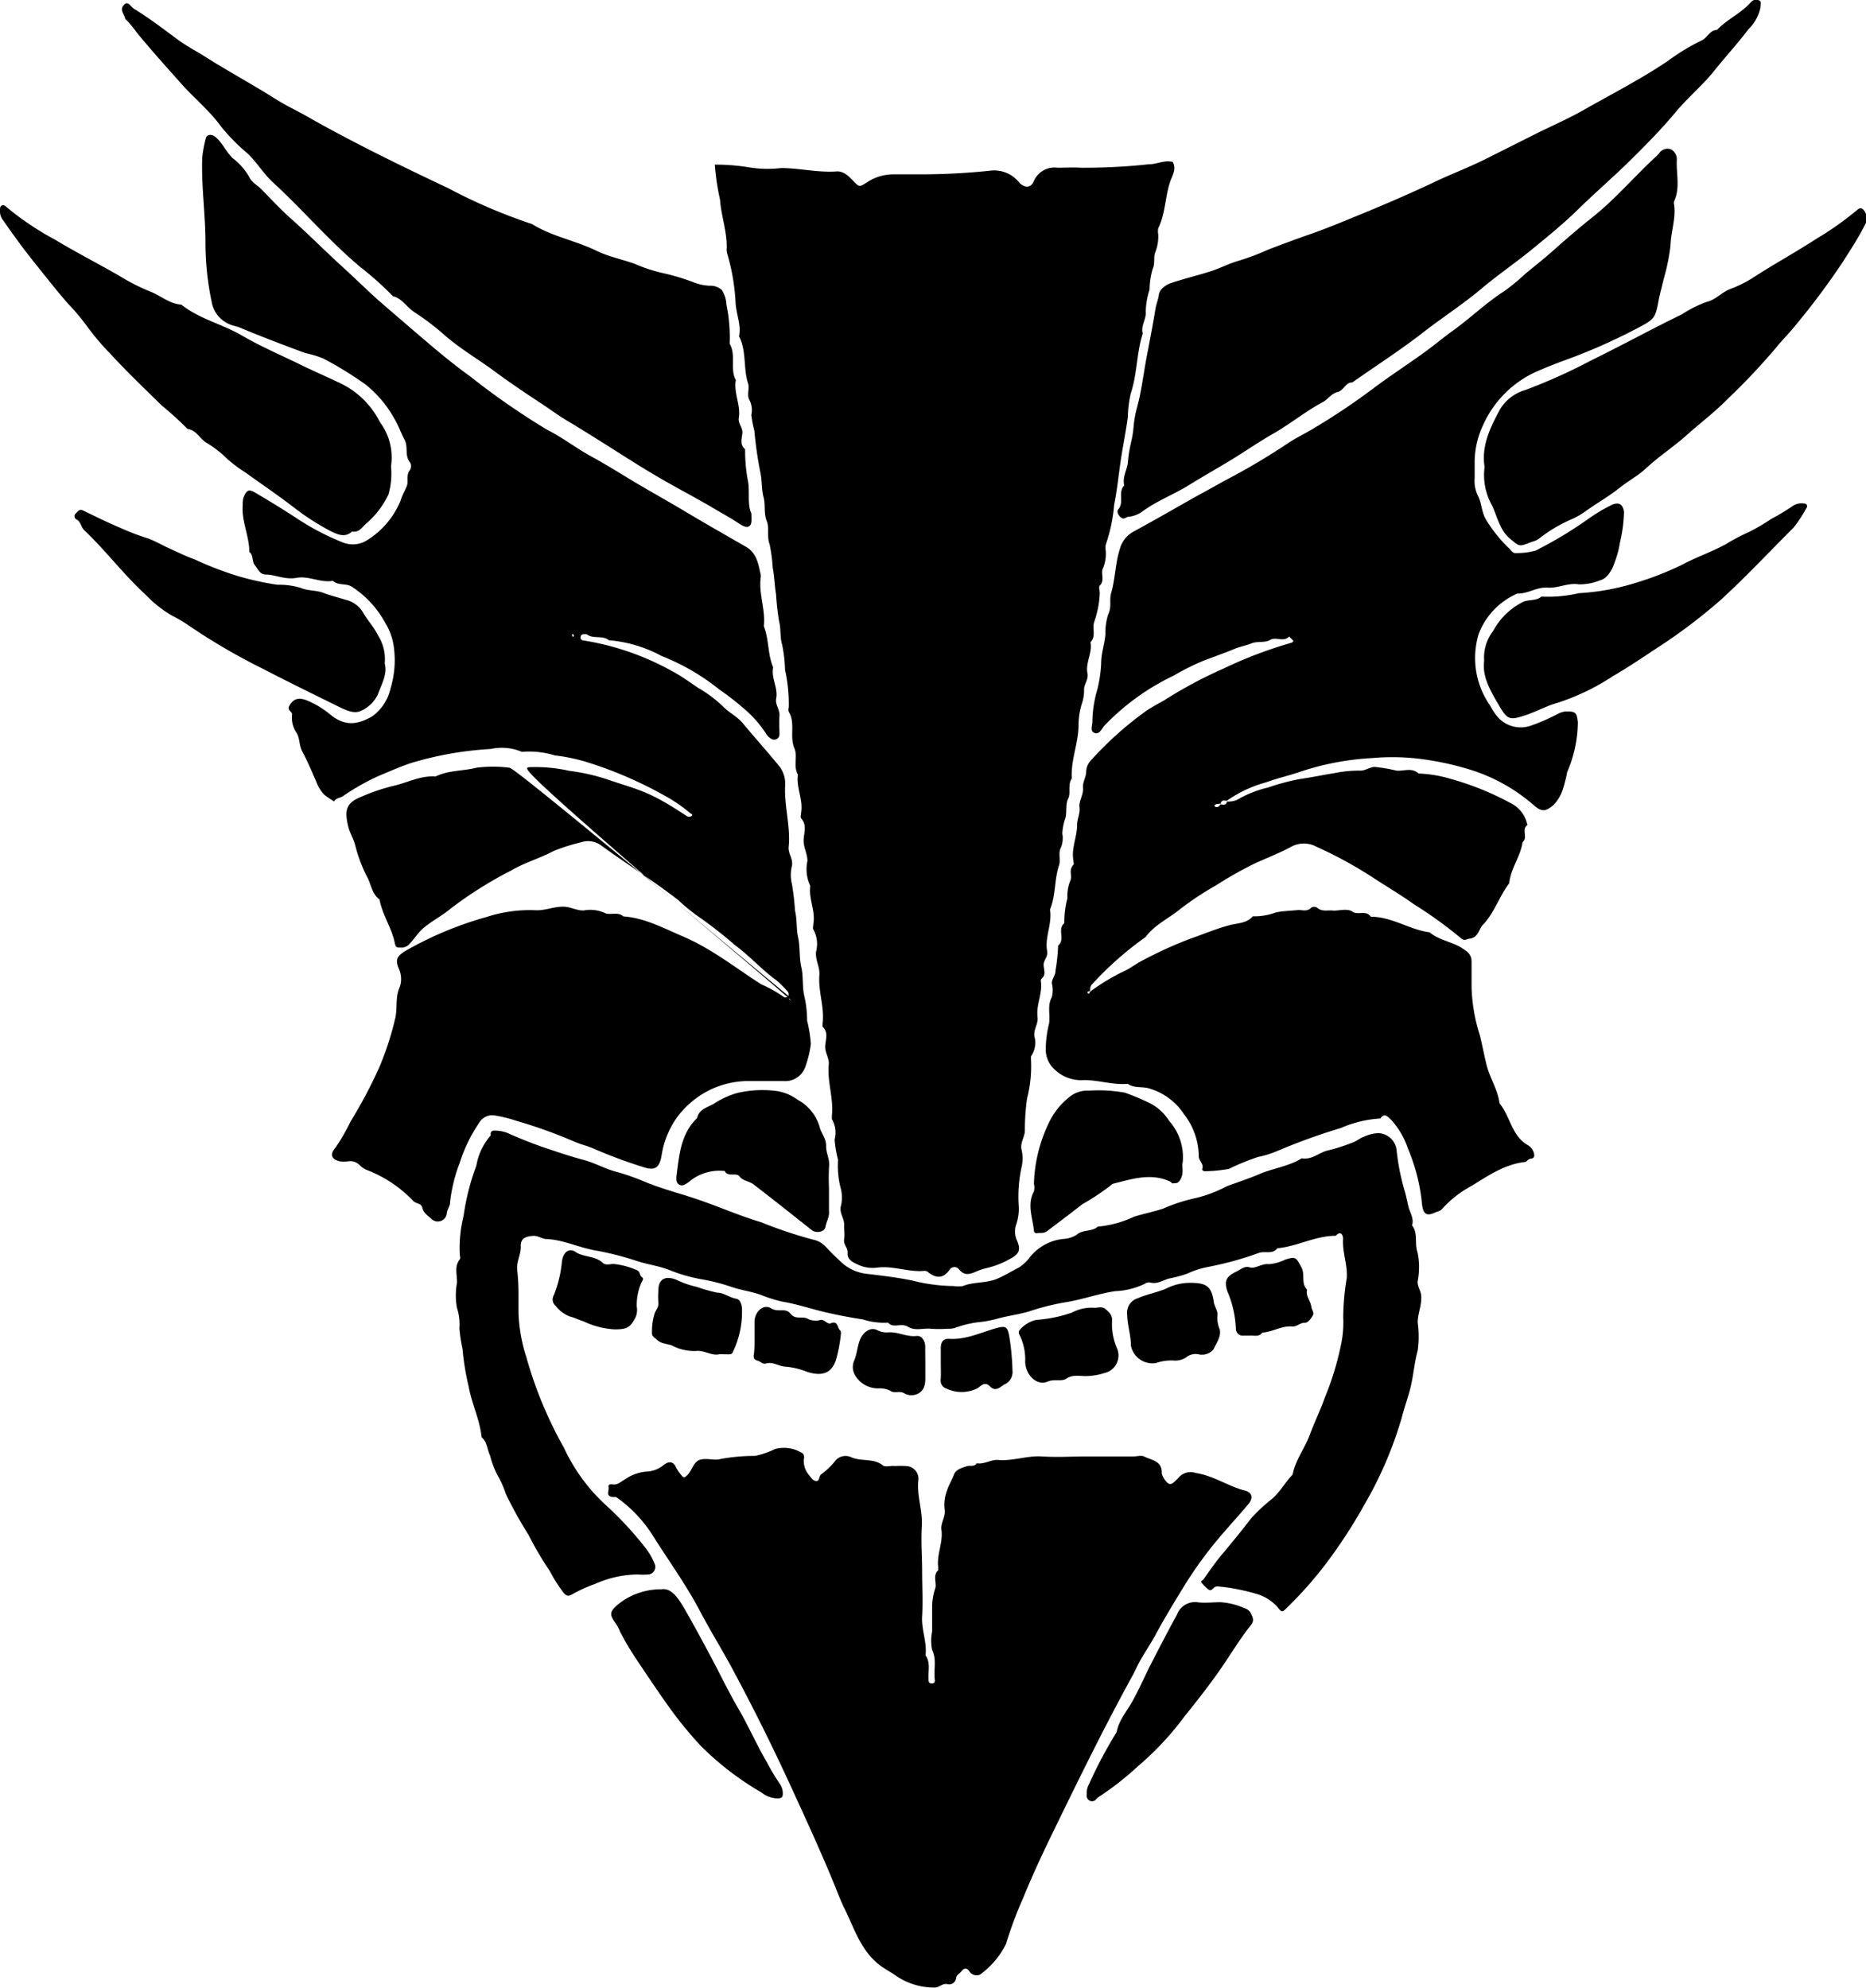 <svg xmlns="http://www.w3.org/2000/svg" viewBox="0 0 174.9 186.3"><title>tikione</title><g id="Layer_2" data-name="Layer 2"><g id="Layer_1-2" data-name="Layer 1"><g id="Cubjav"><path d="M67,15.43a19,19,0,0,1,3.31.27,10.71,10.71,0,0,0,2.89.05c1.76,0,3.49.45,5.27.31.69,0,1.15.53,1.61,1s.49.46,1.12.07a4.48,4.48,0,0,1,2.43-.79c.83,0,1.65,0,2.47,0A62.72,62.72,0,0,0,92.77,16a3,3,0,0,1,2.75,1.09l.1.11c.49.42,1,.4,1.27-.2a2.1,2.1,0,0,1,2.24-1.28c.72,0,1.46-.05,2.18,0a57.27,57.27,0,0,0,6.42-.33c.72,0,1.43-.42,2.19-.21.39.68-.07,1.32-.25,1.87-.47,1.42-.44,3-1.11,4.34a1.54,1.54,0,0,0,0,.57,4.06,4.06,0,0,1-.26,1.64c-.22.48,0,1.06-.27,1.63a7.21,7.21,0,0,0-.28,1.91,7.06,7.06,0,0,0-.36,2.05c.08.7-.49,1.33-.28,2.06-.59,1.83-.51,3.8-1.13,5.64a11.13,11.13,0,0,0-.27,2.2c-.18,1.38-.47,2.74-.67,4.11s-.34,2.76-.61,4.11a15.39,15.39,0,0,1-.79,3.74,1.78,1.78,0,0,0,0,.57,3.5,3.5,0,0,1-.26,1.64c-.24.46.21,1.12-.3,1.62-.12.13,0,.47,0,.71a9.1,9.1,0,0,1-.52,2.69c-.21.62.2,1.35-.35,1.9.2,1-.49,1.93-.28,2.93.11.55-.31,1-.32,1.48a3.89,3.89,0,0,1-.21,1.36,6.9,6.9,0,0,0-.31,2c0,1.69-.74,3.29-.63,5-.41.59-.07,1.37-.34,1.89s-.11,1.21-.25,1.79a5.19,5.19,0,0,0-.3,1.49,2.33,2.33,0,0,1-.16,1.38c-.22.42,0,1.06-.13,1.54-.47,1.36-.31,2.83-.85,4.16a.22.22,0,0,0,0,.14c.18,1.29-.52,2.52-.28,3.8.1.54-.37.84-.33,1.34s.23.87-.19,1.23a.3.3,0,0,0-.07.25c.17,1.15-.46,2.22-.31,3.37.08.61-.38,1.12-.3,1.77A2.25,2.25,0,0,1,96.63,99s0,.19,0,.28a12.09,12.09,0,0,1-.36,3.65,20.9,20.9,0,0,0-.21,3c0,.62-.44,1.11-.32,1.77a3.61,3.61,0,0,1,0,1.73,13.12,13.12,0,0,0-.26,3.53,4.49,4.49,0,0,1-.23,1.79,2,2,0,0,0,.08,1.52c.37.88.19,1.26-.67,1.71a8,8,0,0,1-2.12.84,6,6,0,0,0-1.15.39c-.62.25-1,.3-1.47-.21A.54.54,0,0,0,89,119c-.6.85-1.27.8-2,.23a.47.47,0,0,0-.38-.13c-1.48.13-2.91-.5-4.39-.31a3.24,3.24,0,0,1-1.78-.26c-.54-.25-1.07-.48-1-1.17,0-.46-.4-.73-.33-1.19s0-.87,0-1.31c.06-.62-.44-1.12-.32-1.77a3.37,3.37,0,0,0,0-1.73,8.29,8.29,0,0,1-.25-2.66,10.73,10.73,0,0,1-.32-1.91,2.49,2.49,0,0,0-.26-1.92c0-.06,0-.19,0-.29.19-1.62-.45-3.2-.29-4.82.06-.63-.39-1.12-.33-1.78s.29-1.24-.25-1.77c0,0,0-.19,0-.28.2-1.53-.42-3-.3-4.54.07-.75-.4-1.42-.31-2.21a2.77,2.77,0,0,0-.25-2.06c-.09-.13,0-.39,0-.58.2-1.19-.46-2.32-.29-3.51a3.68,3.68,0,0,1-.27-2.35c0-.72-.42-1.32-.35-2.07s.28-1.33-.24-1.92c-.1-.11,0-.38,0-.57.19-1.2-.47-2.32-.3-3.52-.46-.79,0-1.74-.33-2.47-.48-1.13.12-2.37-.53-3.42a.7.7,0,0,1,0-.43,14.92,14.92,0,0,0-.35-3.52,13,13,0,0,0-.27-2.34c-.22-.75-.1-1.51-.29-2.21a24.2,24.2,0,0,1-.28-2.5c-.14-.84-.15-1.69-.31-2.49a16.26,16.26,0,0,0-.29-2.2c-.29-.76,0-1.53-.28-2.21s-.1-1.52-.29-2.21-.14-1.49-.28-2.22a35.49,35.49,0,0,1-.58-4,11.23,11.23,0,0,1-.29-1.49,2.1,2.1,0,0,0-.16-1.38c-.29-.44,0-1.06-.13-1.54-.49-1.45-.13-3.05-.86-4.45.22-1.05-.24-2-.32-3.07a19.66,19.66,0,0,0-.77-4.62,1.41,1.41,0,0,1-.07-.41c.09-1.6-.51-3.11-.62-4.7A22.28,22.28,0,0,1,67,15.43Z"/><path d="M115,75.11a1.92,1.92,0,0,0,1-.18,10.41,10.41,0,0,1,2.86-1.13,21.33,21.33,0,0,1,2.9-.78c1.12-.16,2.25-.4,3.39-.58a11.06,11.06,0,0,1,2.35-.22c.5,0,.84-.32,1.34-.35a15.54,15.54,0,0,1,2.06.35c.68.06,1.44-.32,2.06.27A12.08,12.08,0,0,1,136,73a26.71,26.71,0,0,1,5.73,2.34,2.87,2.87,0,0,1,1.39,1.8c0,.1.11.13,0,.21-.52.42.12,1.15-.41,1.57-.19,1.36-1.12,2.47-1.25,3.85-.94,1.23-1.39,2.78-2.47,3.9-.4.41-.4,1.14-1.18,1.29-.32,0-.5.26-.83,0a40.6,40.6,0,0,0-4.47-3.23c-1.26-.9-2.59-1.68-3.89-2.53a38.65,38.65,0,0,0-5.21-2.84,2.49,2.49,0,0,0-2.4,0c-1.12.61-2.36,1.07-3.53,1.62a37.23,37.23,0,0,0-3.52,2,28.53,28.53,0,0,0-3.3,2.18c-1.08.9-2.42,1.48-3.28,2.65a31.28,31.28,0,0,0-5,4.41c-.21.2-.2.41-.2.71v-.07a1.57,1.57,0,0,0-.23.09c-.07,0,0,.13.06.17s.11-.08.17-.19a19.4,19.4,0,0,1,3-1.83c.7-.3,1.31-.8,2-1.14a38.67,38.67,0,0,1,4.41-2c1.23-.42,2.43-.94,3.7-1.27.71-.18,1.58-.16,2.13-.82a5.8,5.8,0,0,0,2.19-.37c.7-.14,1.39-.14,2.08-.22.4,0,.85.18,1.22-.23a.56.56,0,0,1,.53,0c.46.42,1,.23,1.5.28s1.34-.24,1.83.11,1.29-.18,1.71.47c2,0,3.61,1.21,5.51,1.46,1,.83,2.35.89,3.37,1.71a1.16,1.16,0,0,1,.57,1c0,.82,0,1.65,0,2.47a16.27,16.27,0,0,0,.78,4.48c.23.92.4,1.86.63,2.79.31,1.23,1.06,2.3,1.21,3.58,1,1.21,1.13,3,2.59,3.88a1.29,1.29,0,0,1,.58.62c.07.19.23.64-.22.68-.27,0-.35.29-.6.32-1.91.22-3.45,1.31-5,2.25a10.19,10.19,0,0,0-2.74,2.15c-.17.21-.4.21-.61.31-.83.4-1.14.18-1.26-.72a17.68,17.68,0,0,0-1.33-5.27,7.53,7.53,0,0,0-1.58-2.69c-.34-.31-.62-.66-1-.11a10.73,10.73,0,0,0-3.7.89,57.92,57.92,0,0,0-6.07,2.2,9,9,0,0,1-1.68.51,21,21,0,0,0-2.74,1.12,13.47,13.47,0,0,1-2.23.22c-.18,0-.32-.1-.27-.23.16-.48-.34-.73-.33-1.19a6.49,6.49,0,0,0-1.39-3.93A5.82,5.82,0,0,0,107.7,102c-.66-.2-1.39,0-2-.43-1.38.13-2.71-.36-4.1-.35a3.62,3.62,0,0,1-3-1.25,2.55,2.55,0,0,1-.58-1.51,10,10,0,0,1,.3-2.5c.15-.83-.19-1.68.27-2.52a2.65,2.65,0,0,0,0-1.29c0-.44.34-.71.34-1.19a18,18,0,0,0,.25-2.35c.7-.55-.11-1.53.58-2.09a8.9,8.9,0,0,1,.29-2.35,3.78,3.78,0,0,1,.27-1.64c.21-.43-.19-1,.29-1.48.07-.07,0-.28,0-.42-.21-1.15.36-2.22.35-3.37,0-.5.3-1.07.22-1.62s.38-1.14.33-1.78.31-1,.3-1.62a1.71,1.71,0,0,1,.53-1.08,32.39,32.39,0,0,1,5.22-4.63c.5-.31,1-.59,1.53-.88a41.15,41.15,0,0,1,5.6-3,40.26,40.26,0,0,1,6.41-2.43.37.37,0,0,0,.13-.17c-.13-.14-.27-.27-.4-.4-.52.56-1.25,0-1.76.31s-1.22.11-1.76.33-1.15.32-1.67.55c-1,.41-1.93.73-2.89,1.1A23,23,0,0,0,110,63.32a22.15,22.15,0,0,0-6.5,4.7c-.24.28-.47.91-1,.62-.34-.19-.09-.72-.11-1.09a11.25,11.25,0,0,1,.48-3,12.5,12.5,0,0,0,.34-2.32c0-1,.32-1.85.4-2.79a5.55,5.55,0,0,1,.27-1.89c.34-.68.08-1.32.26-1.94.4-1.36.39-2.8.82-4.16a2.63,2.63,0,0,1,1.3-1.64c1.84-1,3.71-2.07,5.55-3.12,1-.55,2-1.09,2.95-1.63a62.31,62.31,0,0,0,5.85-3.45c.78-.54,1.65-.94,2.46-1.43,2-1.19,3.87-2.44,5.7-3.82,1.47-1.1,3-2.09,4.5-3.17,1-.7,1.9-1.48,2.88-2.18,1.66-1.19,3.12-2.62,4.85-3.73A19.84,19.84,0,0,0,143,25.63c.8-.66,1.62-1.3,2.41-2,1.3-1.15,2.62-2.3,4-3.39,2.07-1.68,3.78-3.69,5.72-5.49a2.21,2.21,0,0,0,.4-.41.92.92,0,0,1,1.16-.31,1.09,1.09,0,0,1,.48.89c-.08,1.31.34,2.67-.26,3.95a.48.48,0,0,0,0,.29c.19,1.29-.29,2.53-.33,3.81a18.92,18.92,0,0,1-.65,3.2c-.15.67-.34,1.32-.47,2-.28,1.47-.35,1.71-1.58,2.37a54,54,0,0,1-6.61,3c-.95.35-1.93.71-2.87,1.12A9.94,9.94,0,0,0,139,39.86a8.2,8.2,0,0,0-.78,3.31c0,.54,0,1.07,0,1.6a3.24,3.24,0,0,0,.28,1.64c.41.74.34,1.65.86,2.41a13.36,13.36,0,0,0,2,2.49c.26.19.39.59.8.52a6.36,6.36,0,0,0,1.79-.24,38.17,38.17,0,0,0,4.89-2.94,16.1,16.1,0,0,1,2.22-1.33c.68-.31,1.06-.06,1.16.65a13.58,13.58,0,0,1-.39,2.9,8.71,8.71,0,0,1-.49,1.83c-.24.74-.7,1.52-1.36,1.68a5,5,0,0,1-2,.38c-1-.17-1.92.38-2.94.31s-1.82.59-2.81.55a6.74,6.74,0,0,0-3.64,3.81,7.78,7.78,0,0,0,1.09,6.71,5.25,5.25,0,0,0,.78,1.14,2.87,2.87,0,0,0,3.09.7A17.93,17.93,0,0,0,146,66.91a2,2,0,0,1,.78-.24c.93,0,1,.12,1.11,1a12,12,0,0,1-1,4.69,13,13,0,0,1-.44,1.71,3.78,3.78,0,0,1-.86,1.39c-.8.66-1.13.61-1.91-.07a16.49,16.49,0,0,0-5.78-3.23,27.49,27.49,0,0,0-4.13-.95,21.06,21.06,0,0,0-5.13-.17,25.57,25.57,0,0,0-6.73,1.27c-1.05.37-2.17.61-3.22,1a11.82,11.82,0,0,0-3.7,1.73c-.22,0-.55-.14-.58.36,0-.07,0-.1-.14-.07s-.25,0-.37.08-.07.14,0,.19a.33.33,0,0,0,.46-.2C114.59,75.36,114.93,75.55,115,75.11Z"/><path d="M61.22,82.76C48.69,71.91,49.14,72,49.56,71.9a14.32,14.32,0,0,1,3.81.34,18.87,18.87,0,0,1,3.58.81c2.9,1,3.78,1,7.45,3.45a.43.43,0,0,0,.38,0c.24-.14,0-.23-.08-.29a14.5,14.5,0,0,0-2.5-1.7,37.84,37.84,0,0,0-7.29-3.12A17.16,17.16,0,0,0,52,70.79a8.21,8.21,0,0,0-3.08-.33A4.84,4.84,0,0,0,46,70.19a32.09,32.09,0,0,0-7.32,1.27c-1.09.34-2.1.81-3.13,1.23a21.4,21.4,0,0,0-3.42,1.93c-.27.17-.65.16-.81.49a9.7,9.7,0,0,1-.91-.62,3.43,3.43,0,0,1-.78-1.27c-.41-.94-.82-1.9-1.3-2.81-.3-.55-.22-1.17-.5-1.68A2.53,2.53,0,0,1,27.37,67c.06-.34-.51-.4-.24-.87.36-.63.84-.83,1.71-.46A8.53,8.53,0,0,1,31,67c1.26,1,2.39,1,3.89.13a4.41,4.41,0,0,0,1.72-2.63,9.12,9.12,0,0,0,.27-4.09,5.74,5.74,0,0,0-.75-2A9.35,9.35,0,0,0,33,55c-.56-.38-1.3-.09-1.8-.57-1.15.21-2.23-.48-3.38-.28s-1.94-.29-2.93-.31c-.53,0-.71-.51-1-.87s-.11-.94-.52-1.25c0-1.49-.75-2.89-.62-4.4a2.05,2.05,0,0,1,.07-.69c.29-.69.48-.83,1.1-.46,1.3.76,2.57,1.54,3.83,2.36a23.59,23.59,0,0,0,4.42,2.32,2.5,2.5,0,0,0,2.18-.19,7.86,7.86,0,0,0,3.21-3.78c.14-.5.41-.9.58-1.36s-.11-1,.3-1.49a.71.71,0,0,0,0-.69c-.54-.63-.15-1.43-.52-2.13s-.57-1.32-.93-1.93a10.84,10.84,0,0,0-2.73-3.25,34.34,34.34,0,0,0-3.95-2.43,9.62,9.62,0,0,0-1.69-.51c-2.06-.76-4.11-1.54-6.14-2.39-.33-.14-.69-.17-1-.33a2.76,2.76,0,0,1-1.64-2.08,26.83,26.83,0,0,1-.58-5.58c0-2.68-.41-5.34-.3-8A12.36,12.36,0,0,1,19.28,13c.07-.41.55-.46.88-.19.68.55,1,1.37,1.63,2a5.79,5.79,0,0,1,1.59,1.81c.18.41.66.7,1,1,.92.92,1.81,1.9,2.78,2.77,1.8,1.59,3.48,3.31,5.26,4.91,1,.92,2,1.9,3,2.8q2.19,1.9,4.41,3.79c1.37,1.18,2.79,2.34,4.26,3.4a68.25,68.25,0,0,0,7.22,5C52.73,41,54,42,55.41,42.77s2.73,1.6,4.08,2.41,2.91,1.67,4.35,2.53c2,1.2,4.06,2.37,6.09,3.54,1,.58,1.15,1.61,1.37,2.6a.94.94,0,0,1,0,.29c-.2,1.53.47,3,.29,4.54.5,1.24.35,2.62.88,3.86-.21,1,.48,1.93.28,2.93-.11.59.36,1,.31,1.63s0,1.16,0,1.74a.5.5,0,0,1-.77.4,1.41,1.41,0,0,1-.51-.52,10.78,10.78,0,0,0-2.08-2.34,26.15,26.15,0,0,0-2.3-1.78A20.79,20.79,0,0,0,62,61.47,12.53,12.53,0,0,0,57.07,60c-.61-.5-1.47-.08-2.09-.57-.06,0-.19,0-.29,0s-.25.09-.27.25a.27.27,0,0,0,.2.33,25.13,25.13,0,0,1,8.4,2.9c.85.45,1.6,1,2.41,1.55a11.71,11.71,0,0,1,2.34,1.75c.55.57,1.3.92,1.83,1.54,1.15,1.38,2.34,2.71,3.48,4.1a2.7,2.7,0,0,1,.51,1.8c-.09,1.92.52,3.79.33,5.7-.07.63.43,1.12.31,1.78a3.49,3.49,0,0,0,0,1.73,24.91,24.91,0,0,1,.29,2.5c.21.84.1,1.69.29,2.5s.09,1.89.3,2.79.06,1.9.3,2.78a10.62,10.62,0,0,1,.24,2.22A12.39,12.39,0,0,1,76,97.83a9.55,9.55,0,0,1-.47,2,2,2,0,0,1-2.11,1.48c-1.16,0-2.33,0-3.49,0a8.42,8.42,0,0,0-3.31.79,8.55,8.55,0,0,0-3.14,2.58,8.35,8.35,0,0,0-1.47,3.6c-.19,1.14-.61,1.45-1.66,1.11a45.9,45.9,0,0,1-4.67-1.73c-.57-.26-1.2-.4-1.77-.64a46.28,46.28,0,0,0-5.56-2,13.15,13.15,0,0,0-2-.49,1.42,1.42,0,0,0-1.45.71A14.5,14.5,0,0,0,43.08,109a14.69,14.69,0,0,0-.9,3.71c0,.33-.27.64-.3,1a.85.85,0,0,1-1.47.49c-.31-.28-.71-.52-.82-1s-.58-.37-.84-.64a12,12,0,0,0-4.19-2.85,2.1,2.1,0,0,1-.81-.48,1.23,1.23,0,0,0-1.16-.39,3.46,3.46,0,0,1-.72,0c-.8-.19-1-.65-.43-1.28a19.18,19.18,0,0,0,1.43-2.48A44,44,0,0,0,35.56,100,27.44,27.44,0,0,0,37,95.61c.3-1,0-2.12.48-3.14a2.33,2.33,0,0,0-.09-1.67c-.37-.88-.18-1.22.67-1.72a33.31,33.31,0,0,1,7.56-3.15,13.12,13.12,0,0,1,4.55-.63c.9.06,1.73-.35,2.64-.33.68,0,1.24.39,1.92.35a3.3,3.3,0,0,1,1.94.23c.48.27,1.22-.16,1.75.33,2,.13,3.79,1.11,5.62,1.89,2.66,1.14,4.9,2.93,7.3,4.47a12.11,12.11,0,0,1,2.14,1.2c.07.07.28,0,.42,0,0-.18.08-.38-.1-.55a9.89,9.89,0,0,0-1-1c-1.39-1-2.51-2.29-3.88-3.29a41.71,41.71,0,0,0-3.62-2.82,17.47,17.47,0,0,1-1.73-1.43c-2.33-1.81-4.83-3.38-7.21-5.11a2.06,2.06,0,0,0-1.88-.31,18.64,18.64,0,0,0-2.57.81c-1.3.7-2.76,1.1-4,1.84a37.08,37.08,0,0,0-5.66,3.56c-.84.71-1.86,1.2-2.67,1.93-.42.39-.76.92-1.17,1.36a1,1,0,0,1-.87.37c-.33,0-.46,0-.54-.45-.29-1.41-1.17-2.63-1.43-4.06-.73-.53-.77-1.42-1.17-2.13a13.91,13.91,0,0,1-1.12-3c-.17-.62-.52-1.14-.66-1.78-.34-1.5-.16-2.15,1.26-2.72a18,18,0,0,1,2.94-1c1.34-.29,2.58-1,4-.89,1.22-.6,2.59-.5,3.87-.83a12.33,12.33,0,0,1,3,0c.2,0,.39,0,13.55,10.85,12.92,10.8,12.89,10.72,12.83,10.69s-.18,0-.12.12.1.1.17.14S74.15,93.65,61.22,82.76ZM53.8,59.59l-.1-.19s-.1.07-.09.1a.55.55,0,0,0,.09.19Z"/><path d="M86.43,147.25c0,1.41.08,2.82,0,4.22-.08,1.25.47,2.42.32,3.66.49.69.23,1.47.28,2.21,0,.19,0,.4.25.42s.37-.1.34-.33c-.13-.93.2-1.87-.25-2.81a4.33,4.33,0,0,1,0-1.73c0-.82,0-1.65,0-2.47a5.89,5.89,0,0,1,.31-1.63c.1-.54-.26-1.15.26-1.64,0,0,0-.18,0-.27-.16-1.2.47-2.32.3-3.52-.09-.65.42-1.22.3-1.92a3.83,3.83,0,0,1,.23-1.78c.17-.52.47-1,.65-1.48s.75-.63,1.22-.78c.3-.09.68.09.91-.27.72.12,1.35-.37,2-.31,1.38.12,2.7-.42,4.1-.33s2.9,0,4.36,0h4.22c.34,0,.73-.12,1,0,.69.36,1.72.39,1.66,1.59a1.84,1.84,0,0,0,.37.7c.27.35.49.39.81.09a5.29,5.29,0,0,0,.41-.41,1.49,1.49,0,0,1,1.6-.42c1.66.25,3,1.23,4.58,1.64.71.18.83.7.36,1.26-.72.88-1.5,1.71-2.24,2.58a37.86,37.86,0,0,0-3.64,4.87c-1,1.63-2,3.26-2.89,4.92-.37.67-.8,1.32-1.2,2-.31.5-.53,1-.81,1.56-2.8,5.08-5.34,10.29-7.87,15.5-.88,1.82-1.72,3.66-2.48,5.52a38.07,38.07,0,0,0-1.6,4.29,7.83,7.83,0,0,1-2.45,2.88.81.81,0,0,1-1-.35c-.23-.31-.48-.28-.7,0s-.46.33-.52.65a.66.66,0,0,1-.83.58c-.46-.1-.74.33-1.19.32A6.33,6.33,0,0,1,84,185.17c-.56-.4-1.17-.69-1.71-1.14-1.63-1.35-2.23-3.32-3.11-5.12-.42-.84-.74-1.73-1.1-2.6-1.24-3-2.62-6-4-9q-2.53-5.51-5.4-10.85c-1-1.87-2.13-3.68-3.11-5.55-1.33-2.51-3-4.79-4.48-7.16a12.52,12.52,0,0,0-3.28-3.41c-.13-.1-.37,0-.55-.08-.47-.17-.16-.57-.22-.87s.18-.31.37-.28c.48.07.76-.24,1.13-.45a4.23,4.23,0,0,1,2-.75,2.65,2.65,0,0,0,1.64-.6c.49-.4.93-.36,1.16.16a3.44,3.44,0,0,0,.54.79c.18.24.3.23.52,0,.49-.45.58-1.3,1.25-1.47s1.3.11,1.88-.06a17.64,17.64,0,0,1,3.23-.29,7.91,7.91,0,0,0,1.9-.65,3.21,3.21,0,0,1,2.58.42.55.55,0,0,1,.1.53,2.06,2.06,0,0,0,.52,1.53c.17.21.32.5.65.52s.23-.43.44-.61A6.82,6.82,0,0,0,78.21,137a1.25,1.25,0,0,1,1.54-.45c1,.45,2.13.07,3,.78.24.19.75,0,1.13.06a7,7,0,0,1,1,0,1.19,1.19,0,0,1,1.19,1.39c-.13,1.44.42,2.8.33,4.25S86.43,145.85,86.43,147.25Z"/><path d="M48.6,121.25c0,.58,0,1.16,0,1.74a15,15,0,0,0,.74,4.21,38,38,0,0,0,3.5,8.44A17,17,0,0,0,56.73,141a32.11,32.11,0,0,1,3.8,4.1,6,6,0,0,1,.86,1.53.71.71,0,0,1-.62.92,6.81,6.81,0,0,1-1,0,10,10,0,0,0-4,.89,13.23,13.23,0,0,0-2.19,1c-.36.2-.5.08-.72-.13a14,14,0,0,1-1.32-2.07,30.57,30.57,0,0,1-2-3.4A38.81,38.81,0,0,1,47.41,140a8.24,8.24,0,0,0-.76-1.71,8.93,8.93,0,0,1-.72-1.89c-.27-.56-.26-1.27-.79-1.71-.16-1.64-.92-3.13-1.21-4.74a24.79,24.79,0,0,1-.58-3.55,14.38,14.38,0,0,1-.29-1.91,5,5,0,0,0-.23-1.93,6.44,6.44,0,0,1,0-2.32c.05-.73-.29-1.52.26-2.21.1-.12,0-.39,0-.57a12.51,12.51,0,0,1,.36-3.51,22.4,22.4,0,0,1,1.2-4.72A5.79,5.79,0,0,1,46,106.4c-.07-.44.21-.47.52-.44a3.08,3.08,0,0,1,1.08.23,39.46,39.46,0,0,0,3.88,1.51c1.06.36,2.13.71,3.22,1s2.06.87,3.17,1.14a21.93,21.93,0,0,1,2.78,1c.88.34,1.78.64,2.68.91s1.89.58,2.82.92c1.73.62,3.43,1.35,5.19,1.87a41.38,41.38,0,0,0,4.86,1.63,2.18,2.18,0,0,1,1.18.65c.43.47.88.91,1.34,1.34a4.21,4.21,0,0,0,2.55,1.22c1.43.17,2.87.34,4.26.63a16.21,16.21,0,0,0,3.85.51,2.81,2.81,0,0,0,.87,0c1-.4,2.1-.26,3.08-.63.75-.29,1.44-.74,2.16-1.1a3.87,3.87,0,0,0,1.06-1,4.62,4.62,0,0,1,3.07-1.68,2.71,2.71,0,0,0,1.28-.38c.6-.54,1.45-.27,2-.78a10,10,0,0,0,3.4-.93c.9-.28,1.84-.46,2.73-.76a15.9,15.9,0,0,1,3.11-1,12.64,12.64,0,0,0,2.87-1.1c1-.37,2-.69,3-1.12,1.31-.56,2.78-.73,4-1.49,1,.17,1.62-.56,2.47-.74a17.71,17.71,0,0,0,2.31-.74c.37-.13.7-.43,1.07-.55a3.52,3.52,0,0,1,1.33-.33,1.79,1.79,0,0,1,1.72,1.68,21.65,21.65,0,0,0,.68,3.5c.18.56.29,1.15.42,1.7s.55,1.12.34,1.76c.59.75.21,1.69.52,2.55a7,7,0,0,1,0,2.74c0,.5.31.84.34,1.33.06.87-.33,1.65-.33,2.5a9.47,9.47,0,0,1,0,2.61c-.35,1.28-.41,2.6-.78,3.88-.23.82-.52,1.64-.73,2.47a36.47,36.47,0,0,1-3.51,8.14,47.29,47.29,0,0,1-3.43,5.29,36.3,36.3,0,0,1-3.84,4.36c-.37.38-.46.44-.86-.11a4.26,4.26,0,0,0-2.06-1.25,19.91,19.91,0,0,0-3.09-.63c-.26,0-.58-.14-.82.1s-.33.26-.49.15a4.54,4.54,0,0,1-.63-.61c-.17-.19.08-.22.14-.31.51-.71,1-1.44,1.55-2.12,1-1.19,2-2.4,2.92-3.61a16,16,0,0,1,2-1.86c.77-.68,1.22-1.56,1.91-2.26.25-1.36,1.13-2.44,1.6-3.71s1-2.32,1.41-3.49a27.38,27.38,0,0,0,1.51-4.91,9.93,9.93,0,0,0,.22-2.65,23.49,23.49,0,0,1,.33-3.66c.09-1.25-.43-2.42-.34-3.67,0-.28-.18-.85-.69-.29-1.92,0-3.61,1-5.48,1.17-.44.6-1.14.24-1.71.43a30.94,30.94,0,0,1-4.84,1.33,8.47,8.47,0,0,0-1.92.63,12.09,12.09,0,0,1-1.69.45c-.55.15-1.11.55-1.75.37a.67.67,0,0,0-.53.13,7,7,0,0,1-2.76.68c-1.5.23-2.92.73-4.4,1a22.27,22.27,0,0,0-3.3.78c-1.08.38-2.21.49-3.31.79a10.69,10.69,0,0,1-1.89.35,9.54,9.54,0,0,0-2.12.53,2.35,2.35,0,0,1-.69.07,10.68,10.68,0,0,1-1.6,0c-.7-.07-1.41.23-2.1-.18s-1.34.19-1.88-.39a6.47,6.47,0,0,1-2.35-.3c-1.17-.18-2.34-.4-3.5-.67-1.37-.32-2.7-.78-4.07-1a13.88,13.88,0,0,1-2.07-.66c-.9-.31-1.85-.42-2.74-.74a18.24,18.24,0,0,0-2.78-.7,14.94,14.94,0,0,1-3-.87c-1-.39-2-.5-3-.83a28.07,28.07,0,0,0-3.94-1c-1.53-.27-3-1-4.52-1.06-.46,0-.83-.35-1.33-.3-.74.06-1.15.28-1.12,1s-.42,1.43-.33,2.21A19.81,19.81,0,0,1,48.6,121.25Z"/><path d="M70.43,48.12c0,.64.1,1.14-.35,1.25-.24.06-.61-.17-.91-.37-.83-.55-1.69-1-2.56-1.53-1.73-1-3.48-1.91-5.19-2.92S58,42.43,56.33,41.38c-1-.62-2-1.26-3-1.85-.83-.48-1.6-1.05-2.39-1.58C49.49,37,48,36,46.63,35c-1.69-1.28-3.55-2.32-5.14-3.75a23.29,23.29,0,0,0-2.66-2c-.71-.46-1.13-1.28-2-1.49A29.78,29.78,0,0,0,33.74,25c-2.92-2.46-5.39-5.37-8.19-7.94-.88-.82-1.48-1.86-2.35-2.68a19.13,19.13,0,0,1-2.45-2.48C19.69,10.42,18.31,9.3,17.13,8,15.74,6.44,14.34,4.89,13,3.27c-.38-.47-.74-1-1.16-1.4,0,0-.09-.06-.1-.1-.08-.4-.49-.8-.22-1.19.44-.63.68,0,1,.22,1.42.86,2.73,1.87,4.06,2.85.72.54,1.54,1,2.31,1.45,1.63,1.05,3.32,2,5,3,1.14.65,2.21,1.4,3.38,2,.67.35,1.36.71,2,1.09C33.45,13.53,37.7,15.6,42,17.63A51.15,51.15,0,0,0,49.87,21c1.88,1.17,4.1,1.55,6.08,2.52,1.13.55,2.38.78,3.57,1.22a15.43,15.43,0,0,0,2.82.9,20.72,20.72,0,0,1,2.71.83,4.65,4.65,0,0,0,1.46.31,1.58,1.58,0,0,1,1.14.39,2.72,2.72,0,0,1,.44,1.39,15,15,0,0,1,.3,3.66c.63,1.06,0,2.34.58,3.4-.22,1.19.47,2.33.28,3.51-.1.57.39.93.33,1.48s-.25,1.07.26,1.49c0,0,0,.19,0,.28a15.31,15.31,0,0,0,.23,2.51C70.33,46,70,47.24,70.43,48.12Z"/><path d="M165,.73a3.91,3.91,0,0,1-1.11,2c-1,1.33-2.18,2.6-3.23,3.92s-2.49,2.52-3.62,3.88c-1.35,1.62-2.83,3.11-4.33,4.59s-3.39,3.11-5,4.7c-1.32,1.27-2.76,2.44-4.18,3.6s-3.12,2.33-4.6,3.57c-1.71,1.45-3.58,2.66-5.33,4-2.2,1.73-4.56,3.24-6.85,4.85-.66,0-.78.75-1.38.9s-.9.68-1.36.93c-1.61.86-3,2-4.6,2.93-1.34.76-2.61,1.64-3.93,2.45s-2.74,1.6-4.07,2.43-3,1.46-4.37,2.48a2.7,2.7,0,0,1-1.26.47c-.24,0-.41.32-.72.06s-.39-.58-.24-.76c.58-.67-.07-1.61.56-2.24-.21-.78.28-1.46.34-2.21a11.93,11.93,0,0,1,.28-1.76,10.06,10.06,0,0,0,.26-1.63,10,10,0,0,1,.33-1.76c.41-1.52.58-3.06.87-4.59s.59-3.05.84-4.59c.07-.45.26-.86.32-1.33s.58-.91,1.18-1.11c1.24-.41,2.51-.71,3.75-1.11.9-.3,1.73-.74,2.67-1a22.75,22.75,0,0,0,2.63-1q2.07-.8,4.17-1.53c1.22-.43,2.43-.93,3.63-1.42,2.65-1.08,5.29-2.2,7.88-3.43,1.54-.73,3.14-1.33,4.66-2.09l4.7-2.36c1.53-.76,3.1-1.44,4.58-2.28,2.63-1.5,5.33-2.87,7.86-4.58a19.48,19.48,0,0,1,3.13-1.9c.58-.25.79-1,1.47-1,.94-1,2.24-1.55,3.15-2.57l.1-.1a.62.62,0,0,1,.68-.11C165.13.13,165,.45,165,.73Z"/><path d="M139.15,43.76c-.32-2,.55-3.72,1.43-5.37A4.09,4.09,0,0,1,143,36.54a54,54,0,0,0,6.25-2.82c2.82-1.38,5.58-2.9,8.41-4.27a10.84,10.84,0,0,1,2.28-1.15c.87-.19,1.43-.92,2.25-1.22a11.38,11.38,0,0,0,2.28-1.16c1.91-1.23,3.9-2.32,5.81-3.56a29.13,29.13,0,0,0,3.81-2.7c.32-.29.54-.08.69.16a1.19,1.19,0,0,1,0,1.29c-.62,1.22-1.36,2.35-2.09,3.49a69,69,0,0,1-4.49,6c-.53.66-1.14,1.25-1.67,1.91a61.36,61.36,0,0,1-4.63,4.91c-1.25,1.28-2.7,2.34-4,3.53-1.16,1-2.47,1.87-3.61,2.93-.73.69-1.65,1.17-2.45,1.81-1.06.85-2.27,1.52-3.38,2.33a8,8,0,0,1-1.06.6,13.68,13.68,0,0,0-3.15,1.86,1.71,1.71,0,0,1-.62.28c-1.28.49-1.16.5-2.1-.28s-1.17-2-1.67-3.09A5.8,5.8,0,0,1,139.15,43.76Z"/><path d="M36.65,43.69a7.24,7.24,0,0,1-.24,2.65,8.26,8.26,0,0,1-2,2.65c-.44.34-.7.95-1.41.82-.65.59-1.31.3-1.94,0a23,23,0,0,1-3.56-2.29c-1.46-1.12-3-2.16-4.48-3.23a13,13,0,0,1-1.77-1.33,9.58,9.58,0,0,0-1.89-1.46c-.64-.38-.95-1.2-1.78-1.3A31.37,31.37,0,0,0,15.16,38c-1.63-1.6-3.28-3.17-4.82-4.85A23.33,23.33,0,0,1,8,30.36a21.32,21.32,0,0,0-1.65-1.93c-1.11-1.28-2.16-2.62-3.21-3.93s-2-2.64-2.95-4A1.33,1.33,0,0,1,0,19.72c0-.19,0-.41.19-.47a.38.38,0,0,1,.38.12,26.89,26.89,0,0,0,4.55,3.07c2,1.2,4,2.23,6,3.37A19.43,19.43,0,0,0,14,27.29c1,.36,1.84,1.18,3,1.26,1.68,1.34,3.81,1.81,5.65,2.88s3.69,1.85,5.54,2.76c1.29.63,2.61,1.19,3.9,1.82a8,8,0,0,1,3.42,3.36l.13.23A5.52,5.52,0,0,1,36.65,43.69Z"/><path d="M139.11,61.91a4.07,4.07,0,0,1,.85-2.79,6.44,6.44,0,0,1,2.83-2.73c.56-.22,1.2-.07,1.69-.48a12.94,12.94,0,0,0,3.51-.32,21.89,21.89,0,0,0,5.13-.91A29.87,29.87,0,0,0,157.51,53c1.38-.75,2.87-1.25,4.25-2a18.16,18.16,0,0,1,2.14-1.13A17.81,17.81,0,0,0,166,48.64a21.06,21.06,0,0,0,2.09-1.26,1.47,1.47,0,0,1,.94-.2c.35,0,.42.25.27.46a12.33,12.33,0,0,1-1.21,1.83c-2.3,2.28-4.51,4.67-6.92,6.85a51.47,51.47,0,0,1-6.08,4.55c-1.29.86-2.59,1.73-3.92,2.5A21.37,21.37,0,0,1,146,65.86c-1,.27-2,.83-3,1.16-1.45.48-1.69.47-2.46-.85C139.5,64.44,138.94,63.29,139.11,61.91Z"/><path d="M36.06,62.17c.28,1-.32,2-.64,2.9a3.17,3.17,0,0,1-1.62,1.56c-.66.3-1.44-.11-2.11-.43-2.33-1.15-4.67-2.29-7-3.5a58.68,58.68,0,0,1-7-4.08,12.38,12.38,0,0,0-1.52-.9,10.78,10.78,0,0,1-2.41-1.88c-2.1-1.91-3.81-4.2-5.86-6.15-.32-.3-.31-.78-.71-1a.34.34,0,0,1-.07-.59c.2-.19.32-.44.71-.24C9,48.43,10.16,49,11.35,49.5a21.8,21.8,0,0,0,2.25.87c.78.23,1.47.66,2.22,1s1.63.77,2.46,1.07a31.44,31.44,0,0,0,4,1.54A27,27,0,0,0,26,54.8a7.09,7.09,0,0,1,2.18.29c.7.3,1.43.2,2.13.47s1.37.42,2.06.64a2.61,2.61,0,0,1,1.69,1.25c.4.7,1,1.33,1.35,2.06A4.14,4.14,0,0,1,36.06,62.17Z"/><path d="M110.86,108.89c-.12.42.14,1-.21,1.63-.25.45-.47.34-.75.38-.06,0-.14-.13-.22-.17-1.83-.85-3.6-.23-5.38.21a22.13,22.13,0,0,1-2.85,1.91c-1.09.85-2.19,1.68-3.3,2.52-.32.24-.62.15-.93.19a.24.24,0,0,1-.31-.21c-.11-1.23-.68-2.45,0-3.7a1.51,1.51,0,0,0,0-.71,14,14,0,0,1,1.38-5.67,6.71,6.71,0,0,1,2.11-2.59,2.62,2.62,0,0,1,1.66-.47,13.8,13.8,0,0,1,3.38.19,22.65,22.65,0,0,1,2.37,1,4.66,4.66,0,0,1,1.78,1.65A5.11,5.11,0,0,1,110.86,108.89Z"/><path d="M77.7,111.33c0,.72,0,1.45,0,2.17.06.55-.26,1-.33,1.48s-.88.62-1.28.3c-1.82-1.44-3.64-2.89-5.48-4.3-.39-.29-1-.32-1.29-.73s-1.09.1-1.39-.51a4.41,4.41,0,0,0-3.13.84c-.32.25-.7.58-1,.49-.51-.13-.41-.71-.36-1.12.24-1.86.42-3.75,1.9-5.17.19-.91,1.08-1,1.7-1.43a8,8,0,0,1,2.09-.93,10.45,10.45,0,0,1,3.38-.21,4.45,4.45,0,0,1,2.25.85,4.26,4.26,0,0,1,2.06,2.53c.14.61.62,1.08.61,1.79s.35,1.23.28,1.91A19.81,19.81,0,0,0,77.7,111.33Z"/><path d="M62,148.94c1-.17,1.69,1,2.34,2.14.78,1.37,1.53,2.76,2.27,4.15.87,1.62,1.66,3.29,2.59,4.88s1.71,3.38,2.66,5a21,21,0,0,0,1.25,2.09,1.51,1.51,0,0,1,.26.92c0,.32-.12.38-.42.41A2.41,2.41,0,0,1,71.4,168a27.88,27.88,0,0,1-5.72-4.39,37.36,37.36,0,0,1-3.16-3.9c-.93-1.31-1.82-2.64-2.73-4a27.06,27.06,0,0,1-1.67-2.79,3.86,3.86,0,0,0-.37-.73c-.64-.88-.63-1.11.11-1.78A6.37,6.37,0,0,1,62,148.94Z"/><path d="M101.86,168a1.67,1.67,0,0,1,.21-.79,41.42,41.42,0,0,1,2.59-4.88c.21-1.15,1-2,1.54-3s1-2,1.48-3c.86-1.67,1.72-3.35,2.63-5a1.8,1.8,0,0,1,1.9-1.18c.71.1,1.45,0,2.17,0a6.47,6.47,0,0,1,2.24.55,1.06,1.06,0,0,1,.56.38c.19.36.43.75.1,1.17-1.06,1.33-1.93,2.79-2.89,4.18s-2.22,3-3.35,4.4a28.06,28.06,0,0,1-4.4,4.71,28.14,28.14,0,0,1-3.72,2.9c-.12.07-.19.23-.32.3a.5.5,0,0,1-.74-.46A2.8,2.8,0,0,1,101.86,168Z"/><path d="M111.56,120.22c1.56,0,2,.34,2.21,1.82.07.46.43.81.33,1.33a2.83,2.83,0,0,0,.22,1.2c.17.66-.31,1.31-.59,1.9a1.41,1.41,0,0,1-1.38.45,1.4,1.4,0,0,0-1.18.29,1.86,1.86,0,0,1-1.19.29,4.3,4.3,0,0,0-1.64.24A2.06,2.06,0,0,1,106,126.1c0-1-.34-1.94-.35-2.93a1.41,1.41,0,0,1,1-1.51c.87-.38,1.82-.54,2.67-.91A4.93,4.93,0,0,1,111.56,120.22Z"/><path d="M102.59,122.56c.32,0,.69-.15,1,.1s.72.59.64,1.18a5.76,5.76,0,0,0,.48,2.55,1.69,1.69,0,0,1-1.21,2.29,6,6,0,0,1-1.77.28c-.59,0-1.17-.16-1.79.24-.45.3-1.13,0-1.76.28-1,.42-2.06-.62-2.09-1.88a5.16,5.16,0,0,0-.55-2.54.37.37,0,0,1,0-.37,2.78,2.78,0,0,1,1.61-1,12.82,12.82,0,0,0,3.32-.68A3.91,3.91,0,0,1,102.59,122.56Z"/><path d="M67.43,126.91c-.71.19-1.42-.41-2.24-.3a4.5,4.5,0,0,1-2.23-.53c-.47-.17-1-.14-1.4-.54-.25-.22-.47-.3-.45-.68a5.76,5.76,0,0,1,.25-1.78c.12-.32.4-.61.35-1a7.48,7.48,0,0,1,0-1.16c0-1.06.66-1.39,1.66-1a8.46,8.46,0,0,0,1.91.67,16,16,0,0,0,1.94.55c.61,0,1.15.46,1.79.57.37.06.5.55.53.84a8.59,8.59,0,0,1-.84,4.13c-.09.25-.24.24-.43.24Z"/><path d="M57.58,124.58a7.77,7.77,0,0,1-2.88-.75c-.43-.13-.82-.34-1.27-.45a3,3,0,0,1-1.34-1,.77.77,0,0,1-.18-1,11.21,11.21,0,0,0,.76-3.17c.12-.85.65-1.32,1.32-.86s1.81.33,2.51,1c.28.25.65.11,1,.1a7.22,7.22,0,0,1,2.1.54c.47.15.31.52.56.69s0,.38-.07.59a5.29,5.29,0,0,0-.41,2.16,1.74,1.74,0,0,1-.1,1C59.08,124.39,58.81,124.59,57.58,124.58Z"/><path d="M117.13,125.17c-.19,0-.39,0-.58,0a.65.65,0,0,1-.71-.69,9.92,9.92,0,0,0-.79-3.44c-.34-1-.12-1.41.82-1.87.4-.19.77-.56,1.27-.4s1.15-.38,1.77-.3a4.14,4.14,0,0,0,1.56-.43c1-.31,1-.2,1.51.72.37.7-.06,1.52.54,2.1-.16.59.3,1,.39,1.59,0,.22.27.54.17.76s-.46.78-.78.75c-.48,0-.73.39-1.19.35-1-.08-1.83.52-2.8.57C118,125.33,117.54,125.13,117.13,125.17Z"/><path d="M70.72,125.32c0-.48,0-1,0-1.45,0-.93.84-1.71,1.54-1.27s1.34-.1,1.84.52,1.15.15,1.68.51a1.75,1.75,0,0,0,1.12.07c.43-.07.63.47,1,.3.66-.26.57.46.85.68.08.06.08.27.06.4a13.81,13.81,0,0,1-.47,2.42c-.42,1.19-1.27,1.49-2.64,1.08a7.2,7.2,0,0,0-2-.5c-.66,0-1.22-.5-1.91-.3-.31.09-.51-.19-.76-.26s-.39-.15-.39-.45C70.73,126.49,70.72,125.91,70.72,125.32Z"/><path d="M86.73,127.79c0,.44,0,.87,0,1.3s0,1-.5,1.4a1.35,1.35,0,0,1-1.46.09c-.43-.27-.86,0-1.22-.19a2.2,2.2,0,0,0-1.19-.28,2.49,2.49,0,0,1-2.22-1.24,1.5,1.5,0,0,1-.07-1.38c.26-.64.29-1.32.54-1.95s.93-1.23,1.61-.89a1.89,1.89,0,0,0,1.06.21c.9-.06,1.71.45,2.64.34.47-.06.8.47.8,1S86.73,127.26,86.73,127.79Z"/><path d="M88.18,127.66c0-.44,0-.87,0-1.3,0-.63.24-.92.8-.89,1.56.09,2.94-.59,4.38-1,.93-.25,1.07-.14,1.24.78a23.23,23.23,0,0,1,.3,3.21,1.26,1.26,0,0,1-.73,1.27c-.38.19-.81.77-1.37.2s-.91.06-1.26.21a3.33,3.33,0,0,1-2.81,0,.79.79,0,0,1-.56-.86C88.21,128.72,88.18,128.19,88.18,127.66Z"/></g></g></g></svg>